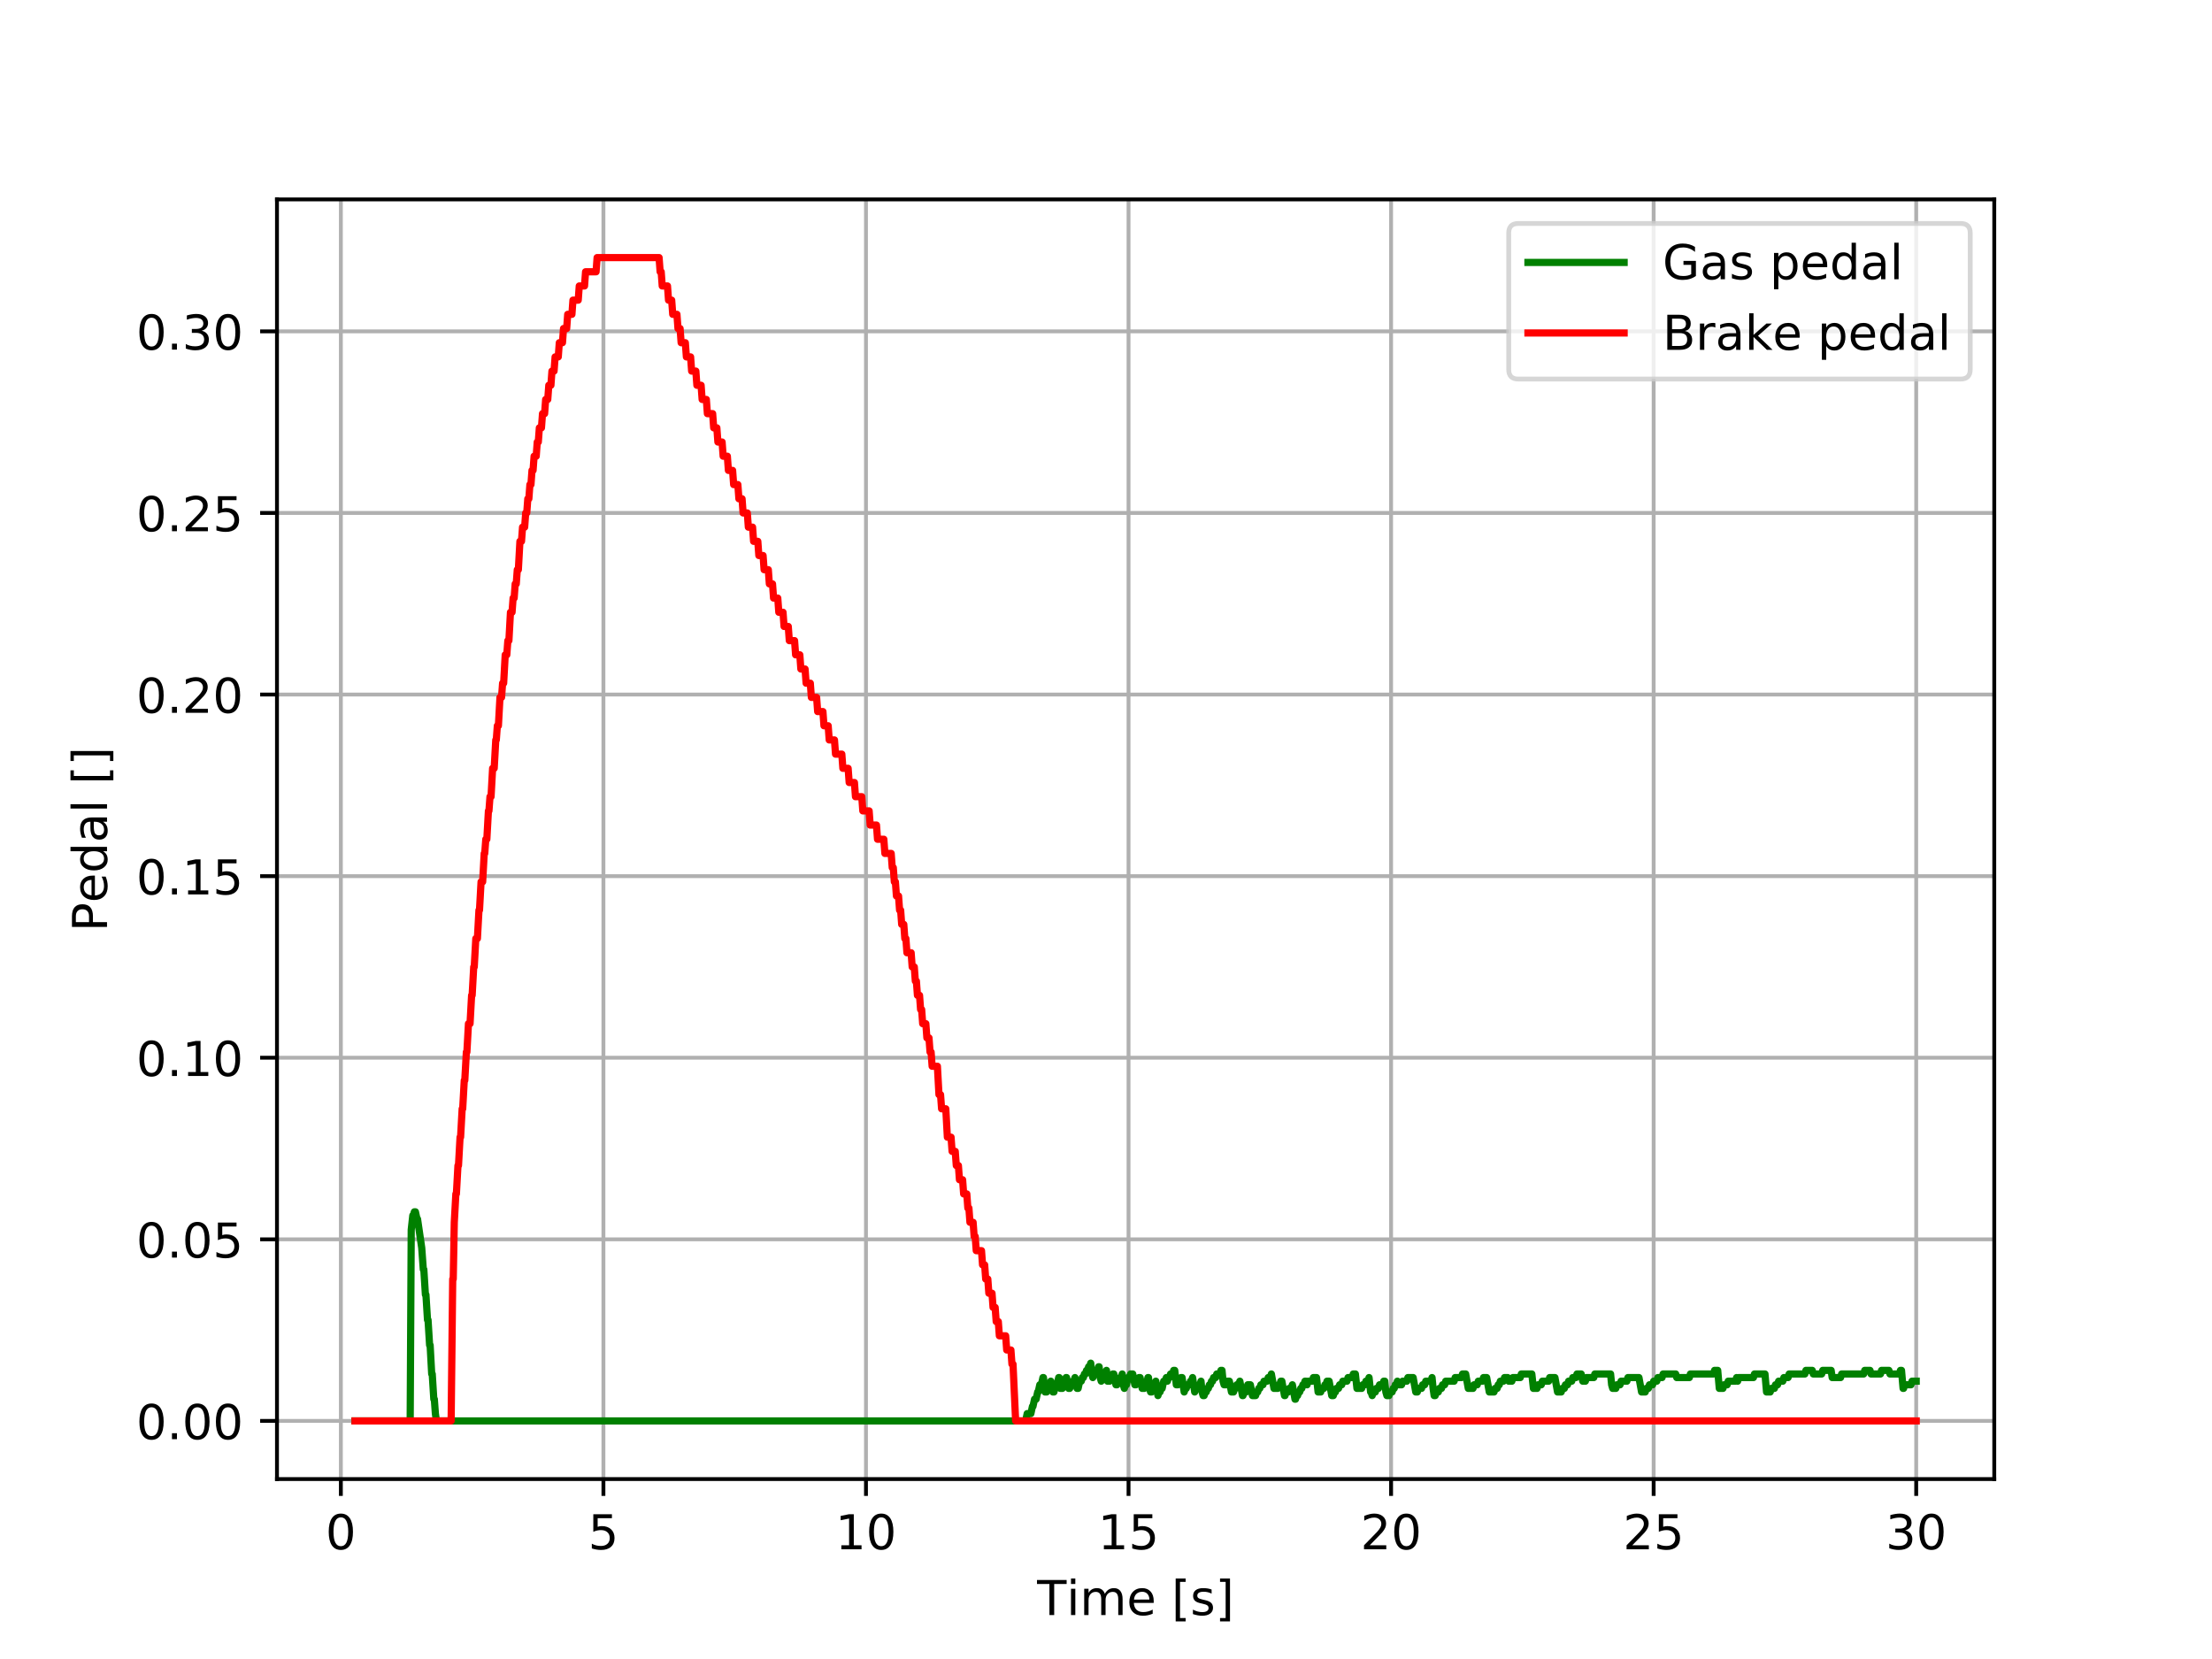 <?xml version="1.0" encoding="utf-8" standalone="no"?>
<!DOCTYPE svg PUBLIC "-//W3C//DTD SVG 1.1//EN"
  "http://www.w3.org/Graphics/SVG/1.1/DTD/svg11.dtd">
<!-- Created with matplotlib (http://matplotlib.org/) -->
<svg height="345pt" version="1.1" viewBox="0 0 460 345" width="460pt" xmlns="http://www.w3.org/2000/svg" xmlns:xlink="http://www.w3.org/1999/xlink">
 <defs>
  <style type="text/css">
*{stroke-linecap:butt;stroke-linejoin:round;}
  </style>
 </defs>
 <g id="figure_1">
  <g id="patch_1">
   <path d="M 0 345.6 
L 460.8 345.6 
L 460.8 0 
L 0 0 
z
" style="fill:#ffffff;"/>
  </g>
  <g id="axes_1">
   <g id="patch_2">
    <path d="M 57.6 307.584 
L 414.72 307.584 
L 414.72 41.472 
L 57.6 41.472 
z
" style="fill:#ffffff;"/>
   </g>
   <g id="matplotlib.axis_1">
    <g id="xtick_1">
     <g id="line2d_1">
      <path clip-path="url(#pb890e0faa9)" d="M 70.884 307.584 
L 70.884 41.472 
" style="fill:none;stroke:#b0b0b0;stroke-linecap:square;stroke-width:0.8;"/>
     </g>
     <g id="line2d_2">
      <defs>
       <path d="M 0 0 
L 0 3.5 
" id="m2d9995c93f" style="stroke:#000000;stroke-width:0.8;"/>
      </defs>
      <g>
       <use style="stroke:#000000;stroke-width:0.8;" x="70.884" xlink:href="#m2d9995c93f" y="307.584"/>
      </g>
     </g>
     <g id="text_1">
      <!-- 0 -->
      <defs>
       <path d="M 31.781 66.406 
Q 24.172 66.406 20.328 58.906 
Q 16.5 51.422 16.5 36.375 
Q 16.5 21.391 20.328 13.891 
Q 24.172 6.391 31.781 6.391 
Q 39.453 6.391 43.281 13.891 
Q 47.125 21.391 47.125 36.375 
Q 47.125 51.422 43.281 58.906 
Q 39.453 66.406 31.781 66.406 
z
M 31.781 74.219 
Q 44.047 74.219 50.516 64.516 
Q 56.984 54.828 56.984 36.375 
Q 56.984 17.969 50.516 8.266 
Q 44.047 -1.422 31.781 -1.422 
Q 19.531 -1.422 13.062 8.266 
Q 6.594 17.969 6.594 36.375 
Q 6.594 54.828 13.062 64.516 
Q 19.531 74.219 31.781 74.219 
z
" id="DejaVuSans-30"/>
      </defs>
      <g transform="translate(67.703 322.182)scale(0.1 -0.1)">
       <use xlink:href="#DejaVuSans-30"/>
      </g>
     </g>
    </g>
    <g id="xtick_2">
     <g id="line2d_3">
      <path clip-path="url(#pb890e0faa9)" d="M 125.485 307.584 
L 125.485 41.472 
" style="fill:none;stroke:#b0b0b0;stroke-linecap:square;stroke-width:0.8;"/>
     </g>
     <g id="line2d_4">
      <g>
       <use style="stroke:#000000;stroke-width:0.8;" x="125.485" xlink:href="#m2d9995c93f" y="307.584"/>
      </g>
     </g>
     <g id="text_2">
      <!-- 5 -->
      <defs>
       <path d="M 10.797 72.906 
L 49.516 72.906 
L 49.516 64.594 
L 19.828 64.594 
L 19.828 46.734 
Q 21.969 47.469 24.109 47.828 
Q 26.266 48.188 28.422 48.188 
Q 40.625 48.188 47.75 41.5 
Q 54.891 34.812 54.891 23.391 
Q 54.891 11.625 47.562 5.094 
Q 40.234 -1.422 26.906 -1.422 
Q 22.312 -1.422 17.547 -0.641 
Q 12.797 0.141 7.719 1.703 
L 7.719 11.625 
Q 12.109 9.234 16.797 8.062 
Q 21.484 6.891 26.703 6.891 
Q 35.156 6.891 40.078 11.328 
Q 45.016 15.766 45.016 23.391 
Q 45.016 31 40.078 35.438 
Q 35.156 39.891 26.703 39.891 
Q 22.75 39.891 18.812 39.016 
Q 14.891 38.141 10.797 36.281 
z
" id="DejaVuSans-35"/>
      </defs>
      <g transform="translate(122.304 322.182)scale(0.1 -0.1)">
       <use xlink:href="#DejaVuSans-35"/>
      </g>
     </g>
    </g>
    <g id="xtick_3">
     <g id="line2d_5">
      <path clip-path="url(#pb890e0faa9)" d="M 180.085 307.584 
L 180.085 41.472 
" style="fill:none;stroke:#b0b0b0;stroke-linecap:square;stroke-width:0.8;"/>
     </g>
     <g id="line2d_6">
      <g>
       <use style="stroke:#000000;stroke-width:0.8;" x="180.085" xlink:href="#m2d9995c93f" y="307.584"/>
      </g>
     </g>
     <g id="text_3">
      <!-- 10 -->
      <defs>
       <path d="M 12.406 8.297 
L 28.516 8.297 
L 28.516 63.922 
L 10.984 60.406 
L 10.984 69.391 
L 28.422 72.906 
L 38.281 72.906 
L 38.281 8.297 
L 54.391 8.297 
L 54.391 0 
L 12.406 0 
z
" id="DejaVuSans-31"/>
      </defs>
      <g transform="translate(173.723 322.182)scale(0.1 -0.1)">
       <use xlink:href="#DejaVuSans-31"/>
       <use x="63.623" xlink:href="#DejaVuSans-30"/>
      </g>
     </g>
    </g>
    <g id="xtick_4">
     <g id="line2d_7">
      <path clip-path="url(#pb890e0faa9)" d="M 234.686 307.584 
L 234.686 41.472 
" style="fill:none;stroke:#b0b0b0;stroke-linecap:square;stroke-width:0.8;"/>
     </g>
     <g id="line2d_8">
      <g>
       <use style="stroke:#000000;stroke-width:0.8;" x="234.686" xlink:href="#m2d9995c93f" y="307.584"/>
      </g>
     </g>
     <g id="text_4">
      <!-- 15 -->
      <g transform="translate(228.323 322.182)scale(0.1 -0.1)">
       <use xlink:href="#DejaVuSans-31"/>
       <use x="63.623" xlink:href="#DejaVuSans-35"/>
      </g>
     </g>
    </g>
    <g id="xtick_5">
     <g id="line2d_9">
      <path clip-path="url(#pb890e0faa9)" d="M 289.286 307.584 
L 289.286 41.472 
" style="fill:none;stroke:#b0b0b0;stroke-linecap:square;stroke-width:0.8;"/>
     </g>
     <g id="line2d_10">
      <g>
       <use style="stroke:#000000;stroke-width:0.8;" x="289.286" xlink:href="#m2d9995c93f" y="307.584"/>
      </g>
     </g>
     <g id="text_5">
      <!-- 20 -->
      <defs>
       <path d="M 19.188 8.297 
L 53.609 8.297 
L 53.609 0 
L 7.328 0 
L 7.328 8.297 
Q 12.938 14.109 22.625 23.891 
Q 32.328 33.688 34.812 36.531 
Q 39.547 41.844 41.422 45.531 
Q 43.312 49.219 43.312 52.781 
Q 43.312 58.594 39.234 62.25 
Q 35.156 65.922 28.609 65.922 
Q 23.969 65.922 18.812 64.312 
Q 13.672 62.703 7.812 59.422 
L 7.812 69.391 
Q 13.766 71.781 18.938 73 
Q 24.125 74.219 28.422 74.219 
Q 39.75 74.219 46.484 68.547 
Q 53.219 62.891 53.219 53.422 
Q 53.219 48.922 51.531 44.891 
Q 49.859 40.875 45.406 35.406 
Q 44.188 33.984 37.641 27.219 
Q 31.109 20.453 19.188 8.297 
z
" id="DejaVuSans-32"/>
      </defs>
      <g transform="translate(282.924 322.182)scale(0.1 -0.1)">
       <use xlink:href="#DejaVuSans-32"/>
       <use x="63.623" xlink:href="#DejaVuSans-30"/>
      </g>
     </g>
    </g>
    <g id="xtick_6">
     <g id="line2d_11">
      <path clip-path="url(#pb890e0faa9)" d="M 343.887 307.584 
L 343.887 41.472 
" style="fill:none;stroke:#b0b0b0;stroke-linecap:square;stroke-width:0.8;"/>
     </g>
     <g id="line2d_12">
      <g>
       <use style="stroke:#000000;stroke-width:0.8;" x="343.887" xlink:href="#m2d9995c93f" y="307.584"/>
      </g>
     </g>
     <g id="text_6">
      <!-- 25 -->
      <g transform="translate(337.524 322.182)scale(0.1 -0.1)">
       <use xlink:href="#DejaVuSans-32"/>
       <use x="63.623" xlink:href="#DejaVuSans-35"/>
      </g>
     </g>
    </g>
    <g id="xtick_7">
     <g id="line2d_13">
      <path clip-path="url(#pb890e0faa9)" d="M 398.487 307.584 
L 398.487 41.472 
" style="fill:none;stroke:#b0b0b0;stroke-linecap:square;stroke-width:0.8;"/>
     </g>
     <g id="line2d_14">
      <g>
       <use style="stroke:#000000;stroke-width:0.8;" x="398.487" xlink:href="#m2d9995c93f" y="307.584"/>
      </g>
     </g>
     <g id="text_7">
      <!-- 30 -->
      <defs>
       <path d="M 40.578 39.312 
Q 47.656 37.797 51.625 33 
Q 55.609 28.219 55.609 21.188 
Q 55.609 10.406 48.188 4.484 
Q 40.766 -1.422 27.094 -1.422 
Q 22.516 -1.422 17.656 -0.516 
Q 12.797 0.391 7.625 2.203 
L 7.625 11.719 
Q 11.719 9.328 16.594 8.109 
Q 21.484 6.891 26.812 6.891 
Q 36.078 6.891 40.938 10.547 
Q 45.797 14.203 45.797 21.188 
Q 45.797 27.641 41.281 31.266 
Q 36.766 34.906 28.719 34.906 
L 20.219 34.906 
L 20.219 43.016 
L 29.109 43.016 
Q 36.375 43.016 40.234 45.922 
Q 44.094 48.828 44.094 54.297 
Q 44.094 59.906 40.109 62.906 
Q 36.141 65.922 28.719 65.922 
Q 24.656 65.922 20.016 65.031 
Q 15.375 64.156 9.812 62.312 
L 9.812 71.094 
Q 15.438 72.656 20.344 73.438 
Q 25.25 74.219 29.594 74.219 
Q 40.828 74.219 47.359 69.109 
Q 53.906 64.016 53.906 55.328 
Q 53.906 49.266 50.438 45.094 
Q 46.969 40.922 40.578 39.312 
z
" id="DejaVuSans-33"/>
      </defs>
      <g transform="translate(392.125 322.182)scale(0.1 -0.1)">
       <use xlink:href="#DejaVuSans-33"/>
       <use x="63.623" xlink:href="#DejaVuSans-30"/>
      </g>
     </g>
    </g>
    <g id="text_8">
     <!-- Time [s] -->
     <defs>
      <path d="M -0.297 72.906 
L 61.375 72.906 
L 61.375 64.594 
L 35.5 64.594 
L 35.5 0 
L 25.594 0 
L 25.594 64.594 
L -0.297 64.594 
z
" id="DejaVuSans-54"/>
      <path d="M 9.422 54.688 
L 18.406 54.688 
L 18.406 0 
L 9.422 0 
z
M 9.422 75.984 
L 18.406 75.984 
L 18.406 64.594 
L 9.422 64.594 
z
" id="DejaVuSans-69"/>
      <path d="M 52 44.188 
Q 55.375 50.25 60.062 53.125 
Q 64.75 56 71.094 56 
Q 79.641 56 84.281 50.016 
Q 88.922 44.047 88.922 33.016 
L 88.922 0 
L 79.891 0 
L 79.891 32.719 
Q 79.891 40.578 77.094 44.375 
Q 74.312 48.188 68.609 48.188 
Q 61.625 48.188 57.562 43.547 
Q 53.516 38.922 53.516 30.906 
L 53.516 0 
L 44.484 0 
L 44.484 32.719 
Q 44.484 40.625 41.703 44.406 
Q 38.922 48.188 33.109 48.188 
Q 26.219 48.188 22.156 43.531 
Q 18.109 38.875 18.109 30.906 
L 18.109 0 
L 9.078 0 
L 9.078 54.688 
L 18.109 54.688 
L 18.109 46.188 
Q 21.188 51.219 25.484 53.609 
Q 29.781 56 35.688 56 
Q 41.656 56 45.828 52.969 
Q 50 49.953 52 44.188 
z
" id="DejaVuSans-6d"/>
      <path d="M 56.203 29.594 
L 56.203 25.203 
L 14.891 25.203 
Q 15.484 15.922 20.484 11.062 
Q 25.484 6.203 34.422 6.203 
Q 39.594 6.203 44.453 7.469 
Q 49.312 8.734 54.109 11.281 
L 54.109 2.781 
Q 49.266 0.734 44.188 -0.344 
Q 39.109 -1.422 33.891 -1.422 
Q 20.797 -1.422 13.156 6.188 
Q 5.516 13.812 5.516 26.812 
Q 5.516 40.234 12.766 48.109 
Q 20.016 56 32.328 56 
Q 43.359 56 49.781 48.891 
Q 56.203 41.797 56.203 29.594 
z
M 47.219 32.234 
Q 47.125 39.594 43.094 43.984 
Q 39.062 48.391 32.422 48.391 
Q 24.906 48.391 20.391 44.141 
Q 15.875 39.891 15.188 32.172 
z
" id="DejaVuSans-65"/>
      <path id="DejaVuSans-20"/>
      <path d="M 8.594 75.984 
L 29.297 75.984 
L 29.297 69 
L 17.578 69 
L 17.578 -6.203 
L 29.297 -6.203 
L 29.297 -13.188 
L 8.594 -13.188 
z
" id="DejaVuSans-5b"/>
      <path d="M 44.281 53.078 
L 44.281 44.578 
Q 40.484 46.531 36.375 47.5 
Q 32.281 48.484 27.875 48.484 
Q 21.188 48.484 17.844 46.438 
Q 14.5 44.391 14.5 40.281 
Q 14.5 37.156 16.891 35.375 
Q 19.281 33.594 26.516 31.984 
L 29.594 31.297 
Q 39.156 29.25 43.188 25.516 
Q 47.219 21.781 47.219 15.094 
Q 47.219 7.469 41.188 3.016 
Q 35.156 -1.422 24.609 -1.422 
Q 20.219 -1.422 15.453 -0.562 
Q 10.688 0.297 5.422 2 
L 5.422 11.281 
Q 10.406 8.688 15.234 7.391 
Q 20.062 6.109 24.812 6.109 
Q 31.156 6.109 34.562 8.281 
Q 37.984 10.453 37.984 14.406 
Q 37.984 18.062 35.516 20.016 
Q 33.062 21.969 24.703 23.781 
L 21.578 24.516 
Q 13.234 26.266 9.516 29.906 
Q 5.812 33.547 5.812 39.891 
Q 5.812 47.609 11.281 51.797 
Q 16.75 56 26.812 56 
Q 31.781 56 36.172 55.266 
Q 40.578 54.547 44.281 53.078 
z
" id="DejaVuSans-73"/>
      <path d="M 30.422 75.984 
L 30.422 -13.188 
L 9.719 -13.188 
L 9.719 -6.203 
L 21.391 -6.203 
L 21.391 69 
L 9.719 69 
L 9.719 75.984 
z
" id="DejaVuSans-5d"/>
     </defs>
     <g transform="translate(215.677 335.861)scale(0.1 -0.1)">
      <use xlink:href="#DejaVuSans-54"/>
      <use x="61.037" xlink:href="#DejaVuSans-69"/>
      <use x="88.82" xlink:href="#DejaVuSans-6d"/>
      <use x="186.232" xlink:href="#DejaVuSans-65"/>
      <use x="247.756" xlink:href="#DejaVuSans-20"/>
      <use x="279.543" xlink:href="#DejaVuSans-5b"/>
      <use x="318.557" xlink:href="#DejaVuSans-73"/>
      <use x="370.656" xlink:href="#DejaVuSans-5d"/>
     </g>
    </g>
   </g>
   <g id="matplotlib.axis_2">
    <g id="ytick_1">
     <g id="line2d_15">
      <path clip-path="url(#pb890e0faa9)" d="M 57.6 295.488 
L 414.72 295.488 
" style="fill:none;stroke:#b0b0b0;stroke-linecap:square;stroke-width:0.8;"/>
     </g>
     <g id="line2d_16">
      <defs>
       <path d="M 0 0 
L -3.5 0 
" id="m47eddd293e" style="stroke:#000000;stroke-width:0.8;"/>
      </defs>
      <g>
       <use style="stroke:#000000;stroke-width:0.8;" x="57.6" xlink:href="#m47eddd293e" y="295.488"/>
      </g>
     </g>
     <g id="text_9">
      <!-- 0.00 -->
      <defs>
       <path d="M 10.688 12.406 
L 21 12.406 
L 21 0 
L 10.688 0 
z
" id="DejaVuSans-2e"/>
      </defs>
      <g transform="translate(28.334 299.287)scale(0.1 -0.1)">
       <use xlink:href="#DejaVuSans-30"/>
       <use x="63.623" xlink:href="#DejaVuSans-2e"/>
       <use x="95.41" xlink:href="#DejaVuSans-30"/>
       <use x="159.033" xlink:href="#DejaVuSans-30"/>
      </g>
     </g>
    </g>
    <g id="ytick_2">
     <g id="line2d_17">
      <path clip-path="url(#pb890e0faa9)" d="M 57.6 257.725 
L 414.72 257.725 
" style="fill:none;stroke:#b0b0b0;stroke-linecap:square;stroke-width:0.8;"/>
     </g>
     <g id="line2d_18">
      <g>
       <use style="stroke:#000000;stroke-width:0.8;" x="57.6" xlink:href="#m47eddd293e" y="257.725"/>
      </g>
     </g>
     <g id="text_10">
      <!-- 0.05 -->
      <g transform="translate(28.334 261.524)scale(0.1 -0.1)">
       <use xlink:href="#DejaVuSans-30"/>
       <use x="63.623" xlink:href="#DejaVuSans-2e"/>
       <use x="95.41" xlink:href="#DejaVuSans-30"/>
       <use x="159.033" xlink:href="#DejaVuSans-35"/>
      </g>
     </g>
    </g>
    <g id="ytick_3">
     <g id="line2d_19">
      <path clip-path="url(#pb890e0faa9)" d="M 57.6 219.962 
L 414.72 219.962 
" style="fill:none;stroke:#b0b0b0;stroke-linecap:square;stroke-width:0.8;"/>
     </g>
     <g id="line2d_20">
      <g>
       <use style="stroke:#000000;stroke-width:0.8;" x="57.6" xlink:href="#m47eddd293e" y="219.962"/>
      </g>
     </g>
     <g id="text_11">
      <!-- 0.10 -->
      <g transform="translate(28.334 223.761)scale(0.1 -0.1)">
       <use xlink:href="#DejaVuSans-30"/>
       <use x="63.623" xlink:href="#DejaVuSans-2e"/>
       <use x="95.41" xlink:href="#DejaVuSans-31"/>
       <use x="159.033" xlink:href="#DejaVuSans-30"/>
      </g>
     </g>
    </g>
    <g id="ytick_4">
     <g id="line2d_21">
      <path clip-path="url(#pb890e0faa9)" d="M 57.6 182.199 
L 414.72 182.199 
" style="fill:none;stroke:#b0b0b0;stroke-linecap:square;stroke-width:0.8;"/>
     </g>
     <g id="line2d_22">
      <g>
       <use style="stroke:#000000;stroke-width:0.8;" x="57.6" xlink:href="#m47eddd293e" y="182.199"/>
      </g>
     </g>
     <g id="text_12">
      <!-- 0.15 -->
      <g transform="translate(28.334 185.998)scale(0.1 -0.1)">
       <use xlink:href="#DejaVuSans-30"/>
       <use x="63.623" xlink:href="#DejaVuSans-2e"/>
       <use x="95.41" xlink:href="#DejaVuSans-31"/>
       <use x="159.033" xlink:href="#DejaVuSans-35"/>
      </g>
     </g>
    </g>
    <g id="ytick_5">
     <g id="line2d_23">
      <path clip-path="url(#pb890e0faa9)" d="M 57.6 144.435 
L 414.72 144.435 
" style="fill:none;stroke:#b0b0b0;stroke-linecap:square;stroke-width:0.8;"/>
     </g>
     <g id="line2d_24">
      <g>
       <use style="stroke:#000000;stroke-width:0.8;" x="57.6" xlink:href="#m47eddd293e" y="144.435"/>
      </g>
     </g>
     <g id="text_13">
      <!-- 0.20 -->
      <g transform="translate(28.334 148.235)scale(0.1 -0.1)">
       <use xlink:href="#DejaVuSans-30"/>
       <use x="63.623" xlink:href="#DejaVuSans-2e"/>
       <use x="95.41" xlink:href="#DejaVuSans-32"/>
       <use x="159.033" xlink:href="#DejaVuSans-30"/>
      </g>
     </g>
    </g>
    <g id="ytick_6">
     <g id="line2d_25">
      <path clip-path="url(#pb890e0faa9)" d="M 57.6 106.672 
L 414.72 106.672 
" style="fill:none;stroke:#b0b0b0;stroke-linecap:square;stroke-width:0.8;"/>
     </g>
     <g id="line2d_26">
      <g>
       <use style="stroke:#000000;stroke-width:0.8;" x="57.6" xlink:href="#m47eddd293e" y="106.672"/>
      </g>
     </g>
     <g id="text_14">
      <!-- 0.25 -->
      <g transform="translate(28.334 110.472)scale(0.1 -0.1)">
       <use xlink:href="#DejaVuSans-30"/>
       <use x="63.623" xlink:href="#DejaVuSans-2e"/>
       <use x="95.41" xlink:href="#DejaVuSans-32"/>
       <use x="159.033" xlink:href="#DejaVuSans-35"/>
      </g>
     </g>
    </g>
    <g id="ytick_7">
     <g id="line2d_27">
      <path clip-path="url(#pb890e0faa9)" d="M 57.6 68.909 
L 414.72 68.909 
" style="fill:none;stroke:#b0b0b0;stroke-linecap:square;stroke-width:0.8;"/>
     </g>
     <g id="line2d_28">
      <g>
       <use style="stroke:#000000;stroke-width:0.8;" x="57.6" xlink:href="#m47eddd293e" y="68.909"/>
      </g>
     </g>
     <g id="text_15">
      <!-- 0.30 -->
      <g transform="translate(28.334 72.708)scale(0.1 -0.1)">
       <use xlink:href="#DejaVuSans-30"/>
       <use x="63.623" xlink:href="#DejaVuSans-2e"/>
       <use x="95.41" xlink:href="#DejaVuSans-33"/>
       <use x="159.033" xlink:href="#DejaVuSans-30"/>
      </g>
     </g>
    </g>
    <g id="text_16">
     <!-- Pedal [] -->
     <defs>
      <path d="M 19.672 64.797 
L 19.672 37.406 
L 32.078 37.406 
Q 38.969 37.406 42.719 40.969 
Q 46.484 44.531 46.484 51.125 
Q 46.484 57.672 42.719 61.234 
Q 38.969 64.797 32.078 64.797 
z
M 9.812 72.906 
L 32.078 72.906 
Q 44.344 72.906 50.609 67.359 
Q 56.891 61.812 56.891 51.125 
Q 56.891 40.328 50.609 34.812 
Q 44.344 29.297 32.078 29.297 
L 19.672 29.297 
L 19.672 0 
L 9.812 0 
z
" id="DejaVuSans-50"/>
      <path d="M 45.406 46.391 
L 45.406 75.984 
L 54.391 75.984 
L 54.391 0 
L 45.406 0 
L 45.406 8.203 
Q 42.578 3.328 38.25 0.953 
Q 33.938 -1.422 27.875 -1.422 
Q 17.969 -1.422 11.734 6.484 
Q 5.516 14.406 5.516 27.297 
Q 5.516 40.188 11.734 48.094 
Q 17.969 56 27.875 56 
Q 33.938 56 38.25 53.625 
Q 42.578 51.266 45.406 46.391 
z
M 14.797 27.297 
Q 14.797 17.391 18.875 11.75 
Q 22.953 6.109 30.078 6.109 
Q 37.203 6.109 41.297 11.75 
Q 45.406 17.391 45.406 27.297 
Q 45.406 37.203 41.297 42.844 
Q 37.203 48.484 30.078 48.484 
Q 22.953 48.484 18.875 42.844 
Q 14.797 37.203 14.797 27.297 
z
" id="DejaVuSans-64"/>
      <path d="M 34.281 27.484 
Q 23.391 27.484 19.188 25 
Q 14.984 22.516 14.984 16.5 
Q 14.984 11.719 18.141 8.906 
Q 21.297 6.109 26.703 6.109 
Q 34.188 6.109 38.703 11.406 
Q 43.219 16.703 43.219 25.484 
L 43.219 27.484 
z
M 52.203 31.203 
L 52.203 0 
L 43.219 0 
L 43.219 8.297 
Q 40.141 3.328 35.547 0.953 
Q 30.953 -1.422 24.312 -1.422 
Q 15.922 -1.422 10.953 3.297 
Q 6 8.016 6 15.922 
Q 6 25.141 12.172 29.828 
Q 18.359 34.516 30.609 34.516 
L 43.219 34.516 
L 43.219 35.406 
Q 43.219 41.609 39.141 45 
Q 35.062 48.391 27.688 48.391 
Q 23 48.391 18.547 47.266 
Q 14.109 46.141 10.016 43.891 
L 10.016 52.203 
Q 14.938 54.109 19.578 55.047 
Q 24.219 56 28.609 56 
Q 40.484 56 46.344 49.844 
Q 52.203 43.703 52.203 31.203 
z
" id="DejaVuSans-61"/>
      <path d="M 9.422 75.984 
L 18.406 75.984 
L 18.406 0 
L 9.422 0 
z
" id="DejaVuSans-6c"/>
     </defs>
     <g transform="translate(22.255 193.735)rotate(-90)scale(0.1 -0.1)">
      <use xlink:href="#DejaVuSans-50"/>
      <use x="60.256" xlink:href="#DejaVuSans-65"/>
      <use x="121.779" xlink:href="#DejaVuSans-64"/>
      <use x="185.256" xlink:href="#DejaVuSans-61"/>
      <use x="246.535" xlink:href="#DejaVuSans-6c"/>
      <use x="274.318" xlink:href="#DejaVuSans-20"/>
      <use x="306.105" xlink:href="#DejaVuSans-5b"/>
      <use x="345.119" xlink:href="#DejaVuSans-5d"/>
     </g>
    </g>
   </g>
   <g id="line2d_29">
    <path clip-path="url(#pb890e0faa9)" d="M 73.833 295.488 
L 85.299 295.488 
L 85.517 255.754 
L 85.845 252.757 
L 85.954 252.757 
L 86.172 252.008 
L 86.391 252.008 
L 86.718 253.506 
L 86.828 253.506 
L 87.701 259.501 
L 88.029 263.997 
L 88.138 263.997 
L 88.466 269.242 
L 88.575 269.242 
L 88.902 274.487 
L 89.012 274.487 
L 89.339 279.732 
L 89.448 279.732 
L 89.776 285.727 
L 89.885 285.727 
L 90.213 290.972 
L 90.322 290.972 
L 90.54 293.969 
L 90.759 295.488 
L 213.282 295.488 
L 213.61 293.969 
L 214.374 293.969 
L 214.702 292.471 
L 214.811 292.471 
L 215.139 290.972 
L 215.466 290.972 
L 215.794 289.473 
L 215.903 289.473 
L 216.231 287.975 
L 216.558 287.975 
L 216.886 286.476 
L 216.995 286.476 
L 217.323 289.473 
L 217.65 289.473 
L 217.978 287.975 
L 218.306 287.975 
L 218.524 287.226 
L 218.961 289.473 
L 219.179 289.473 
L 219.507 287.975 
L 219.834 287.975 
L 220.162 286.476 
L 220.271 286.476 
L 220.49 288.724 
L 220.926 288.724 
L 221.145 287.975 
L 221.363 287.975 
L 221.691 286.476 
L 221.8 286.476 
L 222.237 288.724 
L 222.455 288.724 
L 222.674 287.975 
L 222.892 287.975 
L 223.11 287.226 
L 223.329 287.226 
L 223.547 286.476 
L 223.766 287.975 
L 223.984 288.724 
L 224.202 288.724 
L 224.53 287.226 
L 224.858 287.226 
L 225.076 286.476 
L 225.295 286.476 
L 225.513 285.727 
L 225.731 285.727 
L 225.95 284.978 
L 226.168 284.978 
L 226.387 284.228 
L 226.605 284.228 
L 226.823 283.479 
L 227.042 285.727 
L 227.26 286.476 
L 227.479 285.727 
L 227.915 285.727 
L 228.134 284.978 
L 228.243 284.978 
L 228.461 284.228 
L 228.571 284.228 
L 228.789 286.476 
L 229.007 287.226 
L 229.226 286.476 
L 229.444 286.476 
L 229.663 285.727 
L 229.881 285.727 
L 230.099 284.978 
L 230.318 287.226 
L 230.755 287.226 
L 230.973 286.476 
L 231.191 286.476 
L 231.41 285.727 
L 231.628 285.727 
L 232.065 287.975 
L 232.283 287.975 
L 232.502 287.226 
L 232.72 287.226 
L 232.939 286.476 
L 233.157 286.476 
L 233.375 285.727 
L 233.594 287.975 
L 233.812 288.724 
L 234.031 287.975 
L 234.249 287.975 
L 234.577 286.476 
L 234.904 286.476 
L 235.123 285.727 
L 235.559 285.727 
L 235.996 287.975 
L 236.215 287.975 
L 236.433 287.226 
L 236.651 287.226 
L 236.87 286.476 
L 237.088 286.476 
L 237.525 288.724 
L 237.962 288.724 
L 238.18 287.975 
L 238.399 287.975 
L 238.726 286.476 
L 238.835 286.476 
L 239.054 288.724 
L 239.272 289.473 
L 239.491 289.473 
L 239.818 287.975 
L 240.146 287.975 
L 240.364 287.226 
L 240.801 290.223 
L 241.019 289.473 
L 241.238 289.473 
L 241.456 288.724 
L 241.675 288.724 
L 242.002 287.226 
L 242.33 287.226 
L 242.548 286.476 
L 242.767 287.226 
L 242.985 286.476 
L 243.203 286.476 
L 243.422 285.727 
L 243.859 285.727 
L 244.077 284.978 
L 244.295 284.978 
L 244.623 287.975 
L 244.951 287.975 
L 245.169 287.226 
L 245.387 287.226 
L 245.606 286.476 
L 245.824 286.476 
L 246.261 289.473 
L 246.479 288.724 
L 246.698 288.724 
L 246.916 287.975 
L 247.353 287.975 
L 247.572 287.226 
L 247.79 287.226 
L 248.008 286.476 
L 248.445 289.473 
L 248.664 288.724 
L 249.1 288.724 
L 249.319 287.975 
L 249.537 287.975 
L 249.756 287.226 
L 249.974 289.473 
L 250.192 290.223 
L 250.411 290.223 
L 250.629 289.473 
L 250.848 289.473 
L 251.066 288.724 
L 251.284 288.724 
L 251.503 287.975 
L 251.721 287.975 
L 251.94 287.226 
L 252.158 287.226 
L 252.376 286.476 
L 252.813 286.476 
L 253.032 285.727 
L 253.687 285.727 
L 253.905 284.978 
L 254.124 284.978 
L 254.342 287.226 
L 254.56 287.975 
L 254.997 287.975 
L 255.216 287.226 
L 255.652 287.226 
L 256.089 289.473 
L 256.526 289.473 
L 256.744 288.724 
L 256.963 288.724 
L 257.181 287.975 
L 257.618 287.975 
L 257.836 287.226 
L 258.382 290.223 
L 258.492 290.223 
L 258.71 289.473 
L 259.147 289.473 
L 259.474 287.975 
L 260.02 287.975 
L 260.457 290.223 
L 261.112 290.223 
L 261.331 289.473 
L 261.549 289.473 
L 261.768 288.724 
L 261.986 288.724 
L 262.204 287.975 
L 262.641 287.975 
L 262.86 287.226 
L 263.515 287.226 
L 263.733 286.476 
L 264.17 286.476 
L 264.388 285.727 
L 264.934 288.724 
L 265.699 288.724 
L 265.917 287.975 
L 266.136 287.975 
L 266.354 287.226 
L 266.572 287.226 
L 267.118 290.223 
L 267.228 290.223 
L 267.446 289.473 
L 267.883 289.473 
L 268.101 288.724 
L 268.538 288.724 
L 268.756 287.975 
L 269.303 290.972 
L 269.412 290.972 
L 269.63 290.223 
L 269.849 290.223 
L 270.067 289.473 
L 270.285 289.473 
L 270.504 288.724 
L 270.722 288.724 
L 270.941 287.975 
L 271.159 287.975 
L 271.377 287.226 
L 271.596 287.226 
L 271.814 287.975 
L 272.033 287.226 
L 272.906 287.226 
L 273.125 286.476 
L 273.78 286.476 
L 274.107 289.473 
L 274.653 289.473 
L 274.872 288.724 
L 275.309 288.724 
L 275.527 287.975 
L 275.745 287.975 
L 275.964 287.226 
L 276.401 287.226 
L 276.947 290.223 
L 277.274 290.223 
L 277.493 289.473 
L 277.711 289.473 
L 277.929 288.724 
L 278.366 288.724 
L 278.585 287.975 
L 279.021 287.975 
L 279.24 287.226 
L 280.113 287.226 
L 280.332 286.476 
L 281.205 286.476 
L 281.424 285.727 
L 281.861 285.727 
L 282.188 288.724 
L 283.171 288.724 
L 283.389 287.975 
L 283.826 287.975 
L 284.045 287.226 
L 284.481 287.226 
L 284.7 286.476 
L 285.027 289.473 
L 285.137 289.473 
L 285.355 290.223 
L 285.573 289.473 
L 286.01 289.473 
L 286.229 288.724 
L 286.665 288.724 
L 286.884 287.975 
L 287.539 287.975 
L 287.757 287.226 
L 287.976 287.226 
L 288.194 289.473 
L 288.413 290.223 
L 288.849 290.223 
L 289.068 289.473 
L 289.505 289.473 
L 289.723 288.724 
L 289.941 288.724 
L 290.16 287.975 
L 290.378 287.975 
L 290.597 287.226 
L 290.815 287.975 
L 291.47 287.975 
L 291.689 287.226 
L 292.562 287.226 
L 292.781 286.476 
L 293.873 286.476 
L 294.419 289.473 
L 294.746 289.473 
L 294.965 288.724 
L 295.62 288.724 
L 295.838 287.975 
L 296.275 287.975 
L 296.494 287.226 
L 297.586 287.226 
L 297.804 286.476 
L 298.022 288.724 
L 298.241 290.223 
L 298.459 290.223 
L 298.678 289.473 
L 299.114 289.473 
L 299.333 288.724 
L 299.77 288.724 
L 299.988 287.975 
L 300.425 287.975 
L 300.643 287.226 
L 302.39 287.226 
L 302.609 286.476 
L 303.919 286.476 
L 304.138 285.727 
L 304.793 285.727 
L 305.339 288.724 
L 306.322 288.724 
L 306.54 287.975 
L 307.195 287.975 
L 307.414 287.226 
L 308.287 287.226 
L 308.506 286.476 
L 309.161 286.476 
L 309.707 289.473 
L 310.69 289.473 
L 310.908 288.724 
L 311.345 288.724 
L 311.563 287.975 
L 311.782 287.975 
L 312 287.226 
L 312.655 287.226 
L 312.874 286.476 
L 313.529 286.476 
L 313.747 287.226 
L 314.403 287.226 
L 314.621 286.476 
L 316.15 286.476 
L 316.368 285.727 
L 318.552 285.727 
L 318.88 288.724 
L 319.644 288.724 
L 319.863 287.975 
L 320.518 287.975 
L 320.736 287.226 
L 322.047 287.226 
L 322.265 286.476 
L 323.357 286.476 
L 323.903 289.473 
L 324.667 289.473 
L 324.886 288.724 
L 325.323 288.724 
L 325.541 287.975 
L 325.978 287.975 
L 326.196 287.226 
L 326.851 287.226 
L 327.07 286.476 
L 327.725 286.476 
L 327.943 285.727 
L 328.817 285.727 
L 329.145 287.226 
L 329.691 287.226 
L 329.909 286.476 
L 331.438 286.476 
L 331.656 285.727 
L 334.932 285.727 
L 335.151 287.975 
L 335.369 288.724 
L 336.024 288.724 
L 336.243 287.975 
L 336.898 287.975 
L 337.116 287.226 
L 338.318 287.226 
L 338.536 286.476 
L 340.829 286.476 
L 341.375 289.473 
L 342.14 289.473 
L 342.358 288.724 
L 342.795 288.724 
L 343.013 287.975 
L 343.668 287.975 
L 343.887 287.226 
L 344.542 287.226 
L 344.76 286.476 
L 345.634 286.476 
L 345.852 285.727 
L 348.473 285.727 
L 348.692 286.476 
L 351.312 286.476 
L 351.531 285.727 
L 356.336 285.727 
L 356.554 284.978 
L 357.209 284.978 
L 357.537 288.724 
L 358.301 288.724 
L 358.52 287.975 
L 359.175 287.975 
L 359.393 287.226 
L 360.922 287.226 
L 361.141 286.476 
L 361.359 287.226 
L 361.577 286.476 
L 364.635 286.476 
L 364.853 285.727 
L 367.037 285.727 
L 367.365 289.473 
L 368.129 289.473 
L 368.348 288.724 
L 369.003 288.724 
L 369.221 287.975 
L 369.658 287.975 
L 369.877 287.226 
L 370.75 287.226 
L 370.969 286.476 
L 371.842 286.476 
L 372.061 285.727 
L 375.337 285.727 
L 375.555 284.978 
L 376.865 284.978 
L 377.084 285.727 
L 378.831 285.727 
L 379.049 284.978 
L 380.797 284.978 
L 381.015 286.476 
L 382.762 286.476 
L 382.981 285.727 
L 387.567 285.727 
L 387.786 284.978 
L 388.878 284.978 
L 389.096 285.727 
L 391.062 285.727 
L 391.28 284.978 
L 392.809 284.978 
L 393.027 285.727 
L 394.993 285.727 
L 395.211 284.978 
L 395.43 284.978 
L 395.757 288.724 
L 395.866 288.724 
L 396.085 287.975 
L 397.395 287.975 
L 397.614 287.226 
L 398.487 287.226 
L 398.487 287.226 
" style="fill:none;stroke:#008000;stroke-linecap:square;stroke-width:1.5;"/>
   </g>
   <g id="line2d_30">
    <path clip-path="url(#pb890e0faa9)" d="M 73.833 295.488 
L 93.817 295.488 
L 94.144 265.986 
L 94.253 265.986 
L 94.472 254.185 
L 94.799 248.284 
L 94.909 248.284 
L 95.236 242.384 
L 95.345 242.384 
L 95.673 236.483 
L 95.782 236.483 
L 96.11 230.583 
L 96.219 230.583 
L 96.547 224.682 
L 96.656 224.682 
L 96.983 218.782 
L 97.093 218.782 
L 97.42 212.881 
L 97.748 212.881 
L 98.075 206.981 
L 98.185 206.981 
L 98.512 201.08 
L 98.621 201.08 
L 98.949 195.18 
L 99.277 195.18 
L 99.604 189.279 
L 99.713 189.279 
L 100.041 183.379 
L 100.369 183.379 
L 100.696 177.478 
L 100.805 177.478 
L 101.024 174.528 
L 101.242 174.528 
L 101.57 168.628 
L 101.679 168.628 
L 101.897 165.677 
L 102.116 165.677 
L 102.443 159.777 
L 102.771 159.777 
L 103.099 153.876 
L 103.208 153.876 
L 103.426 150.926 
L 103.645 150.926 
L 103.972 145.026 
L 104.3 145.026 
L 104.518 142.075 
L 104.737 142.075 
L 105.064 136.175 
L 105.392 136.175 
L 105.61 133.225 
L 105.829 133.225 
L 106.156 127.324 
L 106.484 127.324 
L 106.702 124.374 
L 106.921 124.374 
L 107.139 121.424 
L 107.357 121.424 
L 107.576 118.473 
L 107.794 118.473 
L 108.122 112.573 
L 108.449 112.573 
L 108.668 109.623 
L 109.105 109.623 
L 109.323 106.672 
L 109.541 106.672 
L 109.76 103.722 
L 109.978 103.722 
L 110.197 100.772 
L 110.415 100.772 
L 110.633 97.822 
L 110.852 97.822 
L 111.07 94.871 
L 111.507 94.871 
L 111.725 91.921 
L 111.944 91.921 
L 112.162 88.971 
L 112.599 88.971 
L 112.817 86.021 
L 113.254 86.021 
L 113.473 83.07 
L 113.909 83.07 
L 114.128 80.12 
L 114.565 80.12 
L 114.783 77.17 
L 115.22 77.17 
L 115.438 74.22 
L 116.094 74.22 
L 116.312 71.269 
L 116.967 71.269 
L 117.186 68.319 
L 117.841 68.319 
L 118.059 65.369 
L 118.933 65.369 
L 119.151 62.419 
L 120.243 62.419 
L 120.462 59.468 
L 121.554 59.468 
L 121.772 56.518 
L 123.956 56.518 
L 124.174 53.568 
L 137.06 53.568 
L 137.279 56.518 
L 137.497 56.518 
L 137.715 59.468 
L 138.807 59.468 
L 139.026 62.419 
L 139.681 62.419 
L 139.899 65.369 
L 140.773 65.369 
L 140.991 68.319 
L 141.428 68.319 
L 141.647 71.269 
L 142.52 71.269 
L 142.739 74.22 
L 143.612 74.22 
L 143.831 77.17 
L 144.704 77.17 
L 144.923 80.12 
L 145.796 80.12 
L 146.015 83.07 
L 146.888 83.07 
L 147.107 86.021 
L 148.199 86.021 
L 148.417 88.971 
L 149.072 88.971 
L 149.291 91.921 
L 150.164 91.921 
L 150.383 94.871 
L 151.256 94.871 
L 151.475 97.822 
L 152.348 97.822 
L 152.567 100.772 
L 153.44 100.772 
L 153.659 103.722 
L 154.314 103.722 
L 154.532 106.672 
L 155.406 106.672 
L 155.624 109.623 
L 156.498 109.623 
L 156.716 112.573 
L 157.59 112.573 
L 157.808 115.523 
L 158.682 115.523 
L 158.9 118.473 
L 159.774 118.473 
L 159.992 121.424 
L 160.648 121.424 
L 160.866 124.374 
L 161.74 124.374 
L 161.958 127.324 
L 162.832 127.324 
L 163.05 130.274 
L 163.924 130.274 
L 164.142 133.225 
L 165.234 133.225 
L 165.452 136.175 
L 166.326 136.175 
L 166.544 139.125 
L 167.418 139.125 
L 167.636 142.075 
L 168.51 142.075 
L 168.728 145.026 
L 169.82 145.026 
L 170.039 147.976 
L 171.131 147.976 
L 171.349 150.926 
L 172.223 150.926 
L 172.441 153.876 
L 173.533 153.876 
L 173.752 156.827 
L 175.062 156.827 
L 175.28 159.777 
L 176.372 159.777 
L 176.591 162.727 
L 177.683 162.727 
L 177.901 165.677 
L 179.212 165.677 
L 179.43 168.628 
L 180.74 168.628 
L 180.959 171.578 
L 182.269 171.578 
L 182.488 174.528 
L 183.798 174.528 
L 184.017 177.478 
L 185.327 177.478 
L 185.545 180.428 
L 185.764 180.428 
L 185.982 183.379 
L 186.201 183.379 
L 186.419 186.329 
L 186.856 186.329 
L 187.074 189.279 
L 187.293 189.279 
L 187.511 192.229 
L 187.948 192.229 
L 188.166 195.18 
L 188.385 195.18 
L 188.603 198.13 
L 189.477 198.13 
L 189.695 201.08 
L 190.132 201.08 
L 190.35 204.03 
L 190.569 204.03 
L 190.787 206.981 
L 191.224 206.981 
L 191.442 209.931 
L 191.661 209.931 
L 191.879 212.881 
L 192.534 212.881 
L 192.753 215.831 
L 193.189 215.831 
L 193.408 218.782 
L 193.626 218.782 
L 193.845 221.732 
L 194.937 221.732 
L 195.264 227.632 
L 195.592 227.632 
L 195.81 230.583 
L 196.684 230.583 
L 197.011 236.483 
L 197.776 236.483 
L 197.994 239.433 
L 198.649 239.433 
L 198.868 242.384 
L 199.305 242.384 
L 199.523 245.334 
L 200.178 245.334 
L 200.397 248.284 
L 201.052 248.284 
L 201.27 251.234 
L 201.489 251.234 
L 201.707 254.185 
L 202.362 254.185 
L 202.581 257.135 
L 202.799 257.135 
L 203.017 260.085 
L 204.11 260.085 
L 204.328 263.035 
L 204.765 263.035 
L 204.983 265.986 
L 205.42 265.986 
L 205.638 268.936 
L 206.294 268.936 
L 206.512 271.886 
L 206.949 271.886 
L 207.167 274.836 
L 207.604 274.836 
L 207.822 277.787 
L 209.133 277.787 
L 209.351 280.737 
L 210.225 280.737 
L 210.443 283.687 
L 210.662 283.687 
L 211.208 295.488 
L 398.487 295.488 
L 398.487 295.488 
" style="fill:none;stroke:#ff0000;stroke-linecap:square;stroke-width:1.5;"/>
   </g>
   <g id="patch_3">
    <path d="M 57.6 307.584 
L 57.6 41.472 
" style="fill:none;stroke:#000000;stroke-linecap:square;stroke-linejoin:miter;stroke-width:0.8;"/>
   </g>
   <g id="patch_4">
    <path d="M 414.72 307.584 
L 414.72 41.472 
" style="fill:none;stroke:#000000;stroke-linecap:square;stroke-linejoin:miter;stroke-width:0.8;"/>
   </g>
   <g id="patch_5">
    <path d="M 57.6 307.584 
L 414.72 307.584 
" style="fill:none;stroke:#000000;stroke-linecap:square;stroke-linejoin:miter;stroke-width:0.8;"/>
   </g>
   <g id="patch_6">
    <path d="M 57.6 41.472 
L 414.72 41.472 
" style="fill:none;stroke:#000000;stroke-linecap:square;stroke-linejoin:miter;stroke-width:0.8;"/>
   </g>
   <g id="legend_1">
    <g id="patch_7">
     <path d="M 315.747 78.828 
L 407.72 78.828 
Q 409.72 78.828 409.72 76.828 
L 409.72 48.472 
Q 409.72 46.472 407.72 46.472 
L 315.747 46.472 
Q 313.747 46.472 313.747 48.472 
L 313.747 76.828 
Q 313.747 78.828 315.747 78.828 
z
" style="fill:#ffffff;opacity:0.8;stroke:#cccccc;stroke-linejoin:miter;"/>
    </g>
    <g id="line2d_31">
     <path d="M 317.747 54.57 
L 337.747 54.57 
" style="fill:none;stroke:#008000;stroke-linecap:square;stroke-width:1.5;"/>
    </g>
    <g id="line2d_32"/>
    <g id="text_17">
     <!-- Gas pedal -->
     <defs>
      <path d="M 59.516 10.406 
L 59.516 29.984 
L 43.406 29.984 
L 43.406 38.094 
L 69.281 38.094 
L 69.281 6.781 
Q 63.578 2.734 56.688 0.656 
Q 49.812 -1.422 42 -1.422 
Q 24.906 -1.422 15.25 8.562 
Q 5.609 18.562 5.609 36.375 
Q 5.609 54.25 15.25 64.234 
Q 24.906 74.219 42 74.219 
Q 49.125 74.219 55.547 72.453 
Q 61.969 70.703 67.391 67.281 
L 67.391 56.781 
Q 61.922 61.422 55.766 63.766 
Q 49.609 66.109 42.828 66.109 
Q 29.438 66.109 22.719 58.641 
Q 16.016 51.172 16.016 36.375 
Q 16.016 21.625 22.719 14.156 
Q 29.438 6.688 42.828 6.688 
Q 48.047 6.688 52.141 7.594 
Q 56.25 8.5 59.516 10.406 
z
" id="DejaVuSans-47"/>
      <path d="M 18.109 8.203 
L 18.109 -20.797 
L 9.078 -20.797 
L 9.078 54.688 
L 18.109 54.688 
L 18.109 46.391 
Q 20.953 51.266 25.266 53.625 
Q 29.594 56 35.594 56 
Q 45.562 56 51.781 48.094 
Q 58.016 40.188 58.016 27.297 
Q 58.016 14.406 51.781 6.484 
Q 45.562 -1.422 35.594 -1.422 
Q 29.594 -1.422 25.266 0.953 
Q 20.953 3.328 18.109 8.203 
z
M 48.688 27.297 
Q 48.688 37.203 44.609 42.844 
Q 40.531 48.484 33.406 48.484 
Q 26.266 48.484 22.188 42.844 
Q 18.109 37.203 18.109 27.297 
Q 18.109 17.391 22.188 11.75 
Q 26.266 6.109 33.406 6.109 
Q 40.531 6.109 44.609 11.75 
Q 48.688 17.391 48.688 27.297 
z
" id="DejaVuSans-70"/>
     </defs>
     <g transform="translate(345.747 58.07)scale(0.1 -0.1)">
      <use xlink:href="#DejaVuSans-47"/>
      <use x="77.49" xlink:href="#DejaVuSans-61"/>
      <use x="138.77" xlink:href="#DejaVuSans-73"/>
      <use x="190.869" xlink:href="#DejaVuSans-20"/>
      <use x="222.656" xlink:href="#DejaVuSans-70"/>
      <use x="286.133" xlink:href="#DejaVuSans-65"/>
      <use x="347.656" xlink:href="#DejaVuSans-64"/>
      <use x="411.133" xlink:href="#DejaVuSans-61"/>
      <use x="472.412" xlink:href="#DejaVuSans-6c"/>
     </g>
    </g>
    <g id="line2d_33">
     <path d="M 317.747 69.249 
L 337.747 69.249 
" style="fill:none;stroke:#ff0000;stroke-linecap:square;stroke-width:1.5;"/>
    </g>
    <g id="line2d_34"/>
    <g id="text_18">
     <!-- Brake pedal -->
     <defs>
      <path d="M 19.672 34.812 
L 19.672 8.109 
L 35.5 8.109 
Q 43.453 8.109 47.281 11.406 
Q 51.125 14.703 51.125 21.484 
Q 51.125 28.328 47.281 31.562 
Q 43.453 34.812 35.5 34.812 
z
M 19.672 64.797 
L 19.672 42.828 
L 34.281 42.828 
Q 41.5 42.828 45.031 45.531 
Q 48.578 48.25 48.578 53.812 
Q 48.578 59.328 45.031 62.062 
Q 41.5 64.797 34.281 64.797 
z
M 9.812 72.906 
L 35.016 72.906 
Q 46.297 72.906 52.391 68.219 
Q 58.5 63.531 58.5 54.891 
Q 58.5 48.188 55.375 44.234 
Q 52.25 40.281 46.188 39.312 
Q 53.469 37.75 57.5 32.781 
Q 61.531 27.828 61.531 20.406 
Q 61.531 10.641 54.891 5.312 
Q 48.25 0 35.984 0 
L 9.812 0 
z
" id="DejaVuSans-42"/>
      <path d="M 41.109 46.297 
Q 39.594 47.172 37.812 47.578 
Q 36.031 48 33.891 48 
Q 26.266 48 22.188 43.047 
Q 18.109 38.094 18.109 28.812 
L 18.109 0 
L 9.078 0 
L 9.078 54.688 
L 18.109 54.688 
L 18.109 46.188 
Q 20.953 51.172 25.484 53.578 
Q 30.031 56 36.531 56 
Q 37.453 56 38.578 55.875 
Q 39.703 55.766 41.062 55.516 
z
" id="DejaVuSans-72"/>
      <path d="M 9.078 75.984 
L 18.109 75.984 
L 18.109 31.109 
L 44.922 54.688 
L 56.391 54.688 
L 27.391 29.109 
L 57.625 0 
L 45.906 0 
L 18.109 26.703 
L 18.109 0 
L 9.078 0 
z
" id="DejaVuSans-6b"/>
     </defs>
     <g transform="translate(345.747 72.749)scale(0.1 -0.1)">
      <use xlink:href="#DejaVuSans-42"/>
      <use x="68.604" xlink:href="#DejaVuSans-72"/>
      <use x="109.717" xlink:href="#DejaVuSans-61"/>
      <use x="170.996" xlink:href="#DejaVuSans-6b"/>
      <use x="228.859" xlink:href="#DejaVuSans-65"/>
      <use x="290.383" xlink:href="#DejaVuSans-20"/>
      <use x="322.17" xlink:href="#DejaVuSans-70"/>
      <use x="385.646" xlink:href="#DejaVuSans-65"/>
      <use x="447.17" xlink:href="#DejaVuSans-64"/>
      <use x="510.646" xlink:href="#DejaVuSans-61"/>
      <use x="571.926" xlink:href="#DejaVuSans-6c"/>
     </g>
    </g>
   </g>
  </g>
 </g>
 <defs>
  <clipPath id="pb890e0faa9">
   <rect height="266.112" width="357.12" x="57.6" y="41.472"/>
  </clipPath>
 </defs>
</svg>
